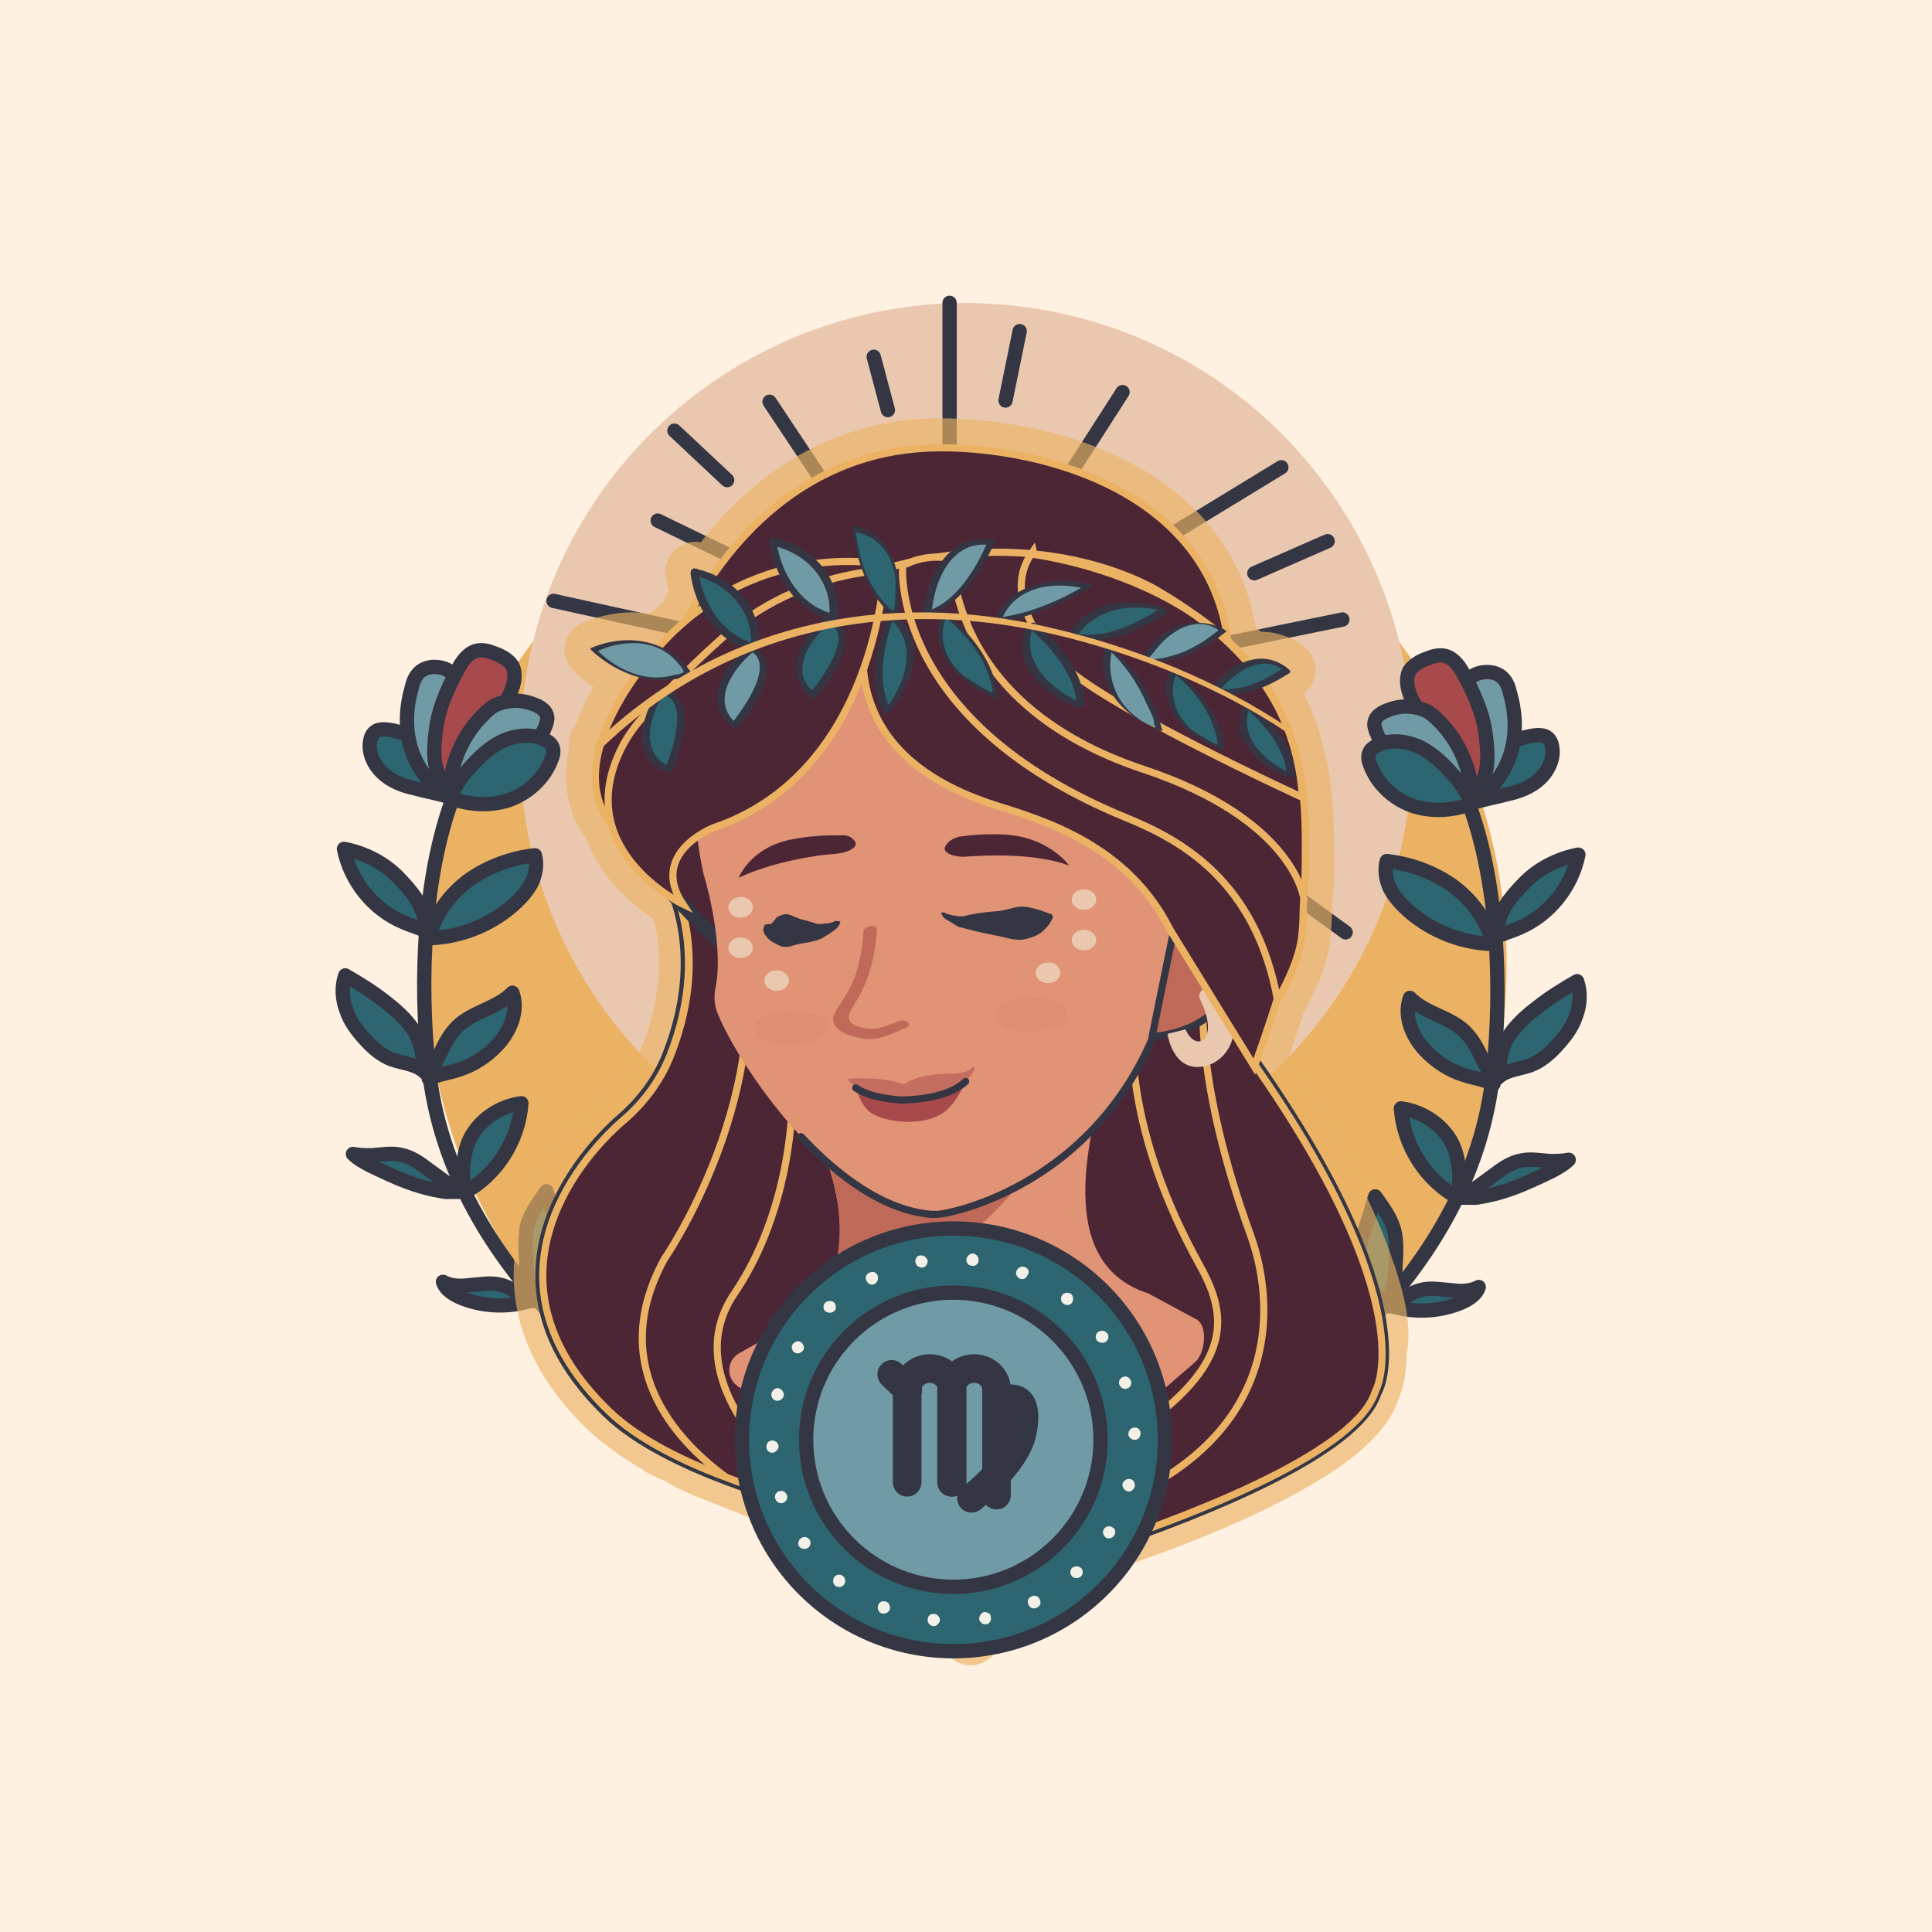 <svg width="135" height="135" viewBox="0 0 135 135" fill="none" xmlns="http://www.w3.org/2000/svg">
<path d="M135 0H0V135H135V0Z" fill="#FFF1E1"/>
<path d="M94.209 94.143C108.964 79.4 108.964 55.498 94.209 40.756C79.455 26.014 55.533 26.014 40.778 40.756C26.023 55.498 26.023 79.4 40.778 94.143C55.533 108.885 79.455 108.885 94.209 94.143Z" fill="#EBB264"/>
<path d="M98.298 57.216C100.998 40.224 89.401 24.263 72.395 21.566C55.39 18.868 39.415 30.455 36.715 47.447C34.015 64.438 45.612 80.399 62.618 83.097C79.623 85.795 95.598 74.207 98.298 57.216Z" fill="#EAC8AF"/>
<path d="M66.353 39.025V21.16" stroke="#353643" stroke-miterlimit="10" stroke-linecap="round" stroke-linejoin="round"/>
<path d="M72.328 36.916L78.438 27.399" stroke="#353643" stroke-miterlimit="10" stroke-linecap="round" stroke-linejoin="round"/>
<path d="M74.665 41.718L89.535 32.651" stroke="#353643" stroke-miterlimit="10" stroke-linecap="round" stroke-linejoin="round"/>
<path d="M79.966 46.117L93.802 43.29" stroke="#353643" stroke-miterlimit="10" stroke-linecap="round" stroke-linejoin="round"/>
<path d="M59.66 36.916L53.774 28.073" stroke="#353643" stroke-miterlimit="10" stroke-linecap="round" stroke-linejoin="round"/>
<path d="M53.999 40.282L45.958 36.377" stroke="#353643" stroke-miterlimit="10" stroke-linecap="round" stroke-linejoin="round"/>
<path d="M50.495 44.591L38.68 41.988" stroke="#353643" stroke-miterlimit="10" stroke-linecap="round" stroke-linejoin="round"/>
<path d="M88.951 61.469L94.027 65.15" stroke="#353643" stroke-miterlimit="10" stroke-linecap="round" stroke-linejoin="round"/>
<path d="M87.648 40.058L92.769 37.813" stroke="#353643" stroke-miterlimit="10" stroke-linecap="round" stroke-linejoin="round"/>
<path d="M50.809 33.549L47.126 30.093" stroke="#353643" stroke-miterlimit="10" stroke-linecap="round" stroke-linejoin="round"/>
<path d="M70.262 27.983L71.25 23.135" stroke="#353643" stroke-miterlimit="10" stroke-linecap="round" stroke-linejoin="round"/>
<path d="M62.041 28.656L61.052 24.93" stroke="#353643" stroke-miterlimit="10" stroke-linecap="round" stroke-linejoin="round"/>
<path d="M46.631 98.546C46.631 98.546 31.851 89.973 30.009 75.07C29.425 70.312 29.29 62.367 31.537 56.038" stroke="#353643" stroke-miterlimit="10" stroke-linecap="round" stroke-linejoin="round"/>
<path d="M31.537 55.768C31.447 55.005 31.267 54.242 30.997 53.524C30.863 53.165 30.683 52.806 30.458 52.536C30.054 52.043 29.425 51.773 28.841 51.504C28.212 51.235 27.583 51.01 26.909 50.965C26.73 50.965 26.505 50.965 26.325 51.055C26.056 51.19 25.921 51.459 25.876 51.728C25.696 52.536 26.101 53.434 26.73 54.018C27.358 54.601 28.167 54.916 29.021 55.095C29.829 55.319 30.683 55.454 31.492 55.724L31.537 55.768Z" fill="#2D6670" stroke="#353643" stroke-miterlimit="10" stroke-linecap="round" stroke-linejoin="round"/>
<path d="M31.537 55.364C30.638 53.748 30.593 51.684 31.447 50.023C31.761 49.394 32.255 48.721 32.166 48.003C32.076 47.24 31.312 46.656 30.548 46.611C30.144 46.566 29.739 46.656 29.425 46.881C29.066 47.15 28.886 47.554 28.796 47.958C28.392 49.305 28.302 50.741 28.661 52.088C29.021 53.434 29.874 54.691 31.042 55.454C31.132 55.499 31.267 55.589 31.357 55.544C31.402 55.499 31.537 55.364 31.537 55.364Z" fill="#709BA6" stroke="#353643" stroke-miterlimit="10" stroke-linecap="round" stroke-linejoin="round"/>
<path d="M31.177 54.96C30.189 53.838 30.279 52.536 30.458 51.01C30.638 49.529 31.267 48.093 31.986 46.791C32.255 46.252 32.66 45.669 33.244 45.489C33.693 45.354 34.142 45.489 34.591 45.669C35.086 45.848 35.535 46.117 35.804 46.522C35.984 46.881 35.984 47.33 35.894 47.733C35.625 48.901 34.771 49.798 34.052 50.696C33.468 51.414 32.929 52.133 32.435 52.896C31.941 53.704 31.447 54.601 31.402 55.544L31.177 54.96Z" fill="#A8494C" stroke="#353643" stroke-miterlimit="10" stroke-linecap="round" stroke-linejoin="round"/>
<path d="M31.402 55.634C31.402 53.479 32.3 51.325 33.873 49.843C34.097 49.619 34.367 49.394 34.636 49.26C34.951 49.125 35.265 49.035 35.625 48.99C36.254 48.901 36.928 49.035 37.511 49.305C37.826 49.439 38.185 49.709 38.23 50.068C38.275 50.292 38.185 50.561 38.096 50.786C37.556 52.088 36.478 53.165 35.265 53.883C34.052 54.646 33.064 55.005 31.716 55.454L31.402 55.634Z" fill="#709BA6" stroke="#353643" stroke-miterlimit="10" stroke-linecap="round" stroke-linejoin="round"/>
<path d="M31.402 55.724C32.705 56.262 34.232 56.352 35.58 55.903C36.928 55.409 38.051 54.377 38.545 53.03C38.68 52.716 38.725 52.357 38.545 52.088C38.455 51.908 38.275 51.818 38.141 51.728C37.152 51.19 35.849 51.369 34.861 51.908C33.873 52.447 33.064 53.344 32.345 54.197C31.986 54.646 31.402 55.724 31.402 55.724Z" fill="#2D6670" stroke="#353643" stroke-miterlimit="10" stroke-linecap="round" stroke-linejoin="round"/>
<path d="M29.919 65.15C29.38 64.836 28.751 64.701 28.167 64.432C26.056 63.534 24.483 61.559 24.034 59.315C25.472 59.584 26.864 60.302 27.853 61.334C28.886 62.412 29.515 63.175 29.739 64.656L29.919 65.15Z" fill="#2D6670" stroke="#353643" stroke-miterlimit="10" stroke-linecap="round" stroke-linejoin="round"/>
<path d="M29.964 65.554C32.12 65.509 34.277 64.656 35.894 63.22C36.388 62.771 36.838 62.277 37.152 61.694C37.422 61.11 37.556 60.392 37.377 59.763C35.76 59.943 34.142 60.526 32.794 61.469C31.447 62.457 30.413 63.848 30.009 65.419L29.964 65.554Z" fill="#2D6670" stroke="#353643" stroke-miterlimit="10" stroke-linecap="round" stroke-linejoin="round"/>
<path d="M29.695 74.935C29.111 74.352 28.167 74.307 27.403 74.038C26.685 73.768 26.101 73.275 25.606 72.736C25.022 72.108 24.483 71.434 24.214 70.626C23.899 69.818 23.854 68.921 24.124 68.157C25.067 68.696 26.011 69.28 26.864 69.953C27.628 70.536 28.347 71.165 28.886 71.973C29.155 72.377 29.425 73.05 29.515 73.768L29.695 74.935Z" fill="#2D6670" stroke="#353643" stroke-miterlimit="10" stroke-linecap="round" stroke-linejoin="round"/>
<path d="M29.964 75.384C30.638 75.07 31.357 74.98 32.031 74.756C33.064 74.442 34.007 73.813 34.726 73.05C35.67 72.063 36.254 70.626 35.804 69.369C34.771 70.447 33.064 70.671 31.986 71.704C31.042 72.646 30.863 73.589 30.144 74.756L29.964 75.384Z" fill="#2D6670" stroke="#353643" stroke-miterlimit="10" stroke-linecap="round" stroke-linejoin="round"/>
<path d="M32.076 83.284C31.357 82.746 30.638 82.252 29.919 81.713C29.335 81.265 28.706 80.816 27.942 80.681C27.314 80.546 26.64 80.681 25.966 80.726C25.517 80.726 25.112 80.726 24.663 80.636C25.022 80.995 25.472 81.22 25.876 81.444C27.763 82.342 29.066 82.97 31.132 83.284H32.076Z" fill="#2D6670" stroke="#353643" stroke-miterlimit="10" stroke-linecap="round" stroke-linejoin="round"/>
<path d="M32.435 83.329C34.726 82.117 36.254 79.649 36.433 77.09C34.681 77.314 33.019 78.571 32.57 80.277C32.345 81.175 32.3 81.848 32.39 82.791L32.435 83.329Z" fill="#2D6670" stroke="#353643" stroke-miterlimit="10" stroke-linecap="round" stroke-linejoin="round"/>
<path d="M37.332 90.915C36.478 90.601 35.76 89.928 34.861 89.748C34.232 89.614 33.558 89.748 32.884 89.793C32.21 89.883 31.537 89.883 30.953 89.569C31.132 90.152 31.761 90.511 32.345 90.736C33.828 91.319 35.535 91.364 37.017 90.915H37.332Z" fill="#2D6670" stroke="#353643" stroke-miterlimit="10" stroke-linecap="round" stroke-linejoin="round"/>
<path d="M37.646 90.781C38.006 89.973 38.949 89.614 39.353 88.851C39.713 88.132 39.488 87.279 39.219 86.516C38.859 85.439 38.5 84.317 38.185 83.24C36.928 84.99 36.613 85.574 36.748 87.728C36.793 88.177 36.703 89.703 37.377 90.556L37.646 90.781Z" fill="#2D6670" stroke="#353643" stroke-miterlimit="10" stroke-linecap="round" stroke-linejoin="round"/>
<path d="M87.648 98.95C87.648 98.95 102.428 90.377 104.27 75.474C104.854 70.716 104.989 62.771 102.743 56.442" stroke="#353643" stroke-miterlimit="10" stroke-linecap="round" stroke-linejoin="round"/>
<path d="M102.787 56.172C102.877 55.409 103.057 54.646 103.327 53.928C103.461 53.569 103.641 53.21 103.866 52.941C104.27 52.447 104.899 52.177 105.483 51.908C106.112 51.639 106.741 51.414 107.415 51.369C107.595 51.369 107.819 51.369 107.999 51.459C108.268 51.594 108.403 51.863 108.448 52.133C108.628 52.94 108.224 53.838 107.595 54.422C106.966 55.005 106.157 55.319 105.303 55.499C104.495 55.724 103.641 55.858 102.832 56.127L102.787 56.172Z" fill="#2D6670" stroke="#353643" stroke-miterlimit="10" stroke-linecap="round" stroke-linejoin="round"/>
<path d="M102.743 55.724C103.641 54.108 103.686 52.043 102.833 50.382C102.518 49.753 102.024 49.08 102.114 48.362C102.204 47.599 102.967 47.015 103.731 46.97C104.135 46.925 104.54 47.015 104.854 47.24C105.214 47.509 105.393 47.913 105.483 48.317C105.887 49.664 105.977 51.1 105.618 52.447C105.258 53.793 104.405 55.05 103.237 55.813C103.147 55.858 103.012 55.948 102.922 55.903C102.877 55.858 102.743 55.724 102.743 55.724Z" fill="#709BA6" stroke="#353643" stroke-miterlimit="10" stroke-linecap="round" stroke-linejoin="round"/>
<path d="M103.102 55.319C104.09 54.197 104.001 52.896 103.821 51.369C103.641 49.888 103.012 48.452 102.293 47.15C102.024 46.611 101.62 46.028 101.036 45.848C100.586 45.714 100.137 45.848 99.688 46.028C99.194 46.207 98.744 46.477 98.475 46.881C98.295 47.24 98.295 47.689 98.385 48.093C98.654 49.26 99.508 50.157 100.227 51.055C100.811 51.773 101.35 52.492 101.844 53.255C102.338 54.063 102.833 54.96 102.877 55.903L103.102 55.319Z" fill="#A8494C" stroke="#353643" stroke-miterlimit="10" stroke-linecap="round" stroke-linejoin="round"/>
<path d="M102.877 56.038C102.877 53.883 101.979 51.728 100.407 50.247C100.182 50.023 99.912 49.798 99.643 49.664C99.328 49.529 99.014 49.439 98.654 49.394C98.025 49.305 97.352 49.439 96.768 49.709C96.453 49.843 96.094 50.112 96.049 50.472C96.004 50.696 96.094 50.965 96.184 51.19C96.723 52.492 97.801 53.569 99.014 54.287C100.227 55.05 101.215 55.409 102.563 55.858L102.877 56.038Z" fill="#709BA6" stroke="#353643" stroke-miterlimit="10" stroke-linecap="round" stroke-linejoin="round"/>
<path d="M102.877 56.127C101.575 56.666 100.047 56.756 98.699 56.307C97.352 55.813 96.228 54.781 95.734 53.434C95.6 53.12 95.555 52.761 95.734 52.492C95.824 52.312 96.004 52.222 96.139 52.133C97.127 51.594 98.43 51.773 99.418 52.312C100.406 52.851 101.215 53.748 101.934 54.601C102.293 55.05 102.877 56.127 102.877 56.127Z" fill="#2D6670" stroke="#353643" stroke-miterlimit="10" stroke-linecap="round" stroke-linejoin="round"/>
<path d="M104.405 65.554C104.944 65.24 105.573 65.105 106.157 64.836C108.268 63.938 109.841 61.963 110.29 59.718C108.852 59.988 107.46 60.706 106.471 61.738C105.438 62.816 104.809 63.579 104.585 65.06L104.405 65.554Z" fill="#2D6670" stroke="#353643" stroke-miterlimit="10" stroke-linecap="round" stroke-linejoin="round"/>
<path d="M104.315 65.958C102.159 65.913 100.002 65.06 98.385 63.624C97.891 63.175 97.442 62.681 97.127 62.098C96.858 61.514 96.723 60.796 96.902 60.167C98.52 60.347 100.137 60.931 101.485 61.873C102.832 62.861 103.866 64.252 104.27 65.823L104.315 65.958Z" fill="#2D6670" stroke="#353643" stroke-miterlimit="10" stroke-linecap="round" stroke-linejoin="round"/>
<path d="M104.629 75.339C105.214 74.756 106.157 74.711 106.921 74.442C107.639 74.172 108.223 73.679 108.718 73.14C109.302 72.511 109.841 71.838 110.11 71.03C110.425 70.222 110.47 69.325 110.2 68.561C109.257 69.1 108.313 69.684 107.46 70.357C106.696 70.94 105.977 71.569 105.438 72.377C105.169 72.781 104.899 73.454 104.809 74.172L104.629 75.339Z" fill="#2D6670" stroke="#353643" stroke-miterlimit="10" stroke-linecap="round" stroke-linejoin="round"/>
<path d="M104.36 75.743C103.686 75.429 102.967 75.339 102.293 75.115C101.26 74.801 100.317 74.172 99.598 73.409C98.654 72.422 98.07 70.985 98.52 69.728C99.553 70.806 101.26 71.03 102.338 72.063C103.282 73.005 103.461 73.948 104.18 75.115L104.36 75.743Z" fill="#2D6670" stroke="#353643" stroke-miterlimit="10" stroke-linecap="round" stroke-linejoin="round"/>
<path d="M102.204 83.689C102.922 83.15 103.641 82.656 104.36 82.118C104.944 81.669 105.573 81.22 106.337 81.085C106.966 80.95 107.639 81.085 108.313 81.13C108.763 81.13 109.167 81.13 109.616 81.04C109.257 81.399 108.808 81.624 108.403 81.848C106.516 82.746 105.214 83.374 103.147 83.689H102.204Z" fill="#2D6670" stroke="#353643" stroke-miterlimit="10" stroke-linecap="round" stroke-linejoin="round"/>
<path d="M101.889 83.689C99.598 82.477 98.07 80.008 97.891 77.449C99.643 77.674 101.305 78.93 101.754 80.636C101.979 81.534 102.024 82.207 101.934 83.15L101.889 83.689Z" fill="#2D6670" stroke="#353643" stroke-miterlimit="10" stroke-linecap="round" stroke-linejoin="round"/>
<path d="M96.947 91.275C97.801 90.96 98.52 90.287 99.418 90.108C100.047 89.973 100.721 90.108 101.395 90.152C102.069 90.242 102.743 90.242 103.327 89.928C103.147 90.511 102.518 90.871 101.934 91.095C100.452 91.679 98.744 91.724 97.262 91.275H96.947Z" fill="#2D6670" stroke="#353643" stroke-miterlimit="10" stroke-linecap="round" stroke-linejoin="round"/>
<path d="M96.633 91.14C96.273 90.332 95.33 89.973 94.926 89.21C94.566 88.492 94.791 87.639 95.061 86.876C95.42 85.798 95.779 84.676 96.094 83.599C97.352 85.349 97.666 85.933 97.531 88.088C97.487 88.536 97.576 90.063 96.902 90.915L96.633 91.14Z" fill="#2D6670" stroke="#353643" stroke-miterlimit="10" stroke-linecap="round" stroke-linejoin="round"/>
<path opacity="0.65" d="M97.666 89.12C97.576 88.806 97.486 88.492 97.352 88.177C96.004 84.093 93.488 79.424 89.939 74.172C90.254 73.32 90.658 72.108 91.107 70.716C91.421 70.177 92.23 68.651 92.679 67.08C93.039 65.778 93.039 64.477 93.084 63.624C93.084 63.399 93.084 63.22 93.084 63.085C93.174 62.412 93.219 61.828 93.219 61.334C93.219 61.065 93.219 60.796 93.219 60.482C93.219 57.968 93.263 55.095 92.455 52.133C92.32 51.549 92.14 50.965 91.916 50.382V50.337C91.691 49.709 91.421 49.08 91.107 48.452C91.601 48.093 91.871 47.554 91.916 46.925C91.961 46.297 91.691 45.714 91.242 45.265C91.062 45.13 89.894 44.142 88.097 44.142C87.962 44.008 87.873 43.918 87.738 43.783C86.794 38.307 83.245 34.133 77.405 31.574C72.373 29.374 66.758 29.015 63.523 29.329C56.515 30.093 51.843 34.177 48.967 37.903C48.338 37.768 47.665 37.948 47.17 38.397C46.676 38.846 46.452 39.474 46.496 40.148C46.541 40.551 46.631 40.956 46.721 41.315C46.586 41.584 46.452 41.808 46.317 42.078C46.002 42.347 45.733 42.616 45.418 42.886C43.037 42.482 40.881 43.424 40.611 43.559C40.027 43.828 39.623 44.367 39.488 45.04C39.353 45.669 39.578 46.342 40.027 46.791C40.477 47.285 40.971 47.689 41.465 48.003C40.926 48.946 40.522 49.843 40.207 50.696C39.848 51.145 39.668 51.684 39.758 52.267C39.129 55.23 39.982 57.295 40.971 58.596C41.959 61.424 44.25 63.265 45.688 64.252C46.182 66.272 46.362 69.235 44.924 72.96C44.834 73.14 44.789 73.32 44.7 73.454C44.295 74.307 43.756 75.07 43.127 75.788C42.992 75.923 42.858 76.058 42.723 76.192C42.588 76.327 42.453 76.462 42.274 76.596C40.791 77.898 35.894 82.566 35.894 89.03C35.894 92.935 37.646 96.616 41.105 99.938C41.24 100.073 41.42 100.207 41.555 100.342C41.6 100.387 41.645 100.432 41.69 100.432L41.779 100.521C41.869 100.611 41.959 100.701 42.049 100.746C42.094 100.791 42.139 100.836 42.229 100.88L42.363 100.97C42.453 101.015 42.543 101.105 42.588 101.15C42.633 101.195 42.723 101.24 42.768 101.284L42.903 101.374C42.992 101.419 43.082 101.509 43.127 101.554C43.172 101.599 43.262 101.644 43.307 101.688L43.442 101.778C43.532 101.823 43.576 101.868 43.666 101.913C43.711 101.958 43.801 102.003 43.846 102.048L44.026 102.137C44.071 102.182 44.16 102.227 44.205 102.272C44.295 102.317 44.385 102.362 44.475 102.452L44.565 102.496C44.61 102.541 44.7 102.586 44.745 102.586C44.834 102.631 44.924 102.676 45.014 102.766L45.284 102.945C45.418 102.99 45.553 103.08 45.643 103.125L45.868 103.215C46.002 103.304 46.137 103.349 46.272 103.394L46.452 103.484C46.586 103.574 46.721 103.619 46.856 103.708L46.991 103.798C47.126 103.888 47.305 103.933 47.44 104.023L47.709 104.157C47.799 104.202 47.844 104.202 47.934 104.247L48.114 104.337C48.294 104.427 48.428 104.472 48.608 104.561H48.653C48.833 104.651 49.012 104.696 49.192 104.786H49.237L50.001 105.1C50.136 105.145 50.27 105.19 50.45 105.279L53.73 106.581C55.122 107.165 56.425 107.703 57.593 108.287C62.445 110.531 63.164 111.564 63.209 111.564V111.609C63.254 111.698 63.343 111.833 63.478 112.013L66.263 115.604C66.623 116.097 67.207 116.367 67.791 116.367H67.836C68.42 116.367 68.959 116.097 69.363 115.693L69.992 114.975C70.891 113.943 71.969 113 73.092 112.192C73.586 111.833 74.081 111.519 74.575 111.205C75.428 110.711 76.327 110.262 77.27 109.903C77.45 109.813 77.63 109.768 77.854 109.678C81.718 108.377 85.132 107.03 87.962 105.683C88.457 105.459 88.951 105.19 89.4 104.965C90.388 104.472 91.332 103.933 92.14 103.439C92.814 103.035 93.443 102.631 93.982 102.227C94.387 101.958 94.746 101.644 95.061 101.374C96.408 100.207 97.262 99.085 97.666 97.918C97.891 97.424 98.295 96.347 98.295 94.551C98.609 93.025 98.295 91.14 97.666 89.12Z" fill="#EBB264"/>
<path d="M47.126 45.22C47.126 45.22 51.573 32.696 63.703 31.394C70.442 30.676 85.941 33.414 85.941 46.925C85.941 46.925 62.175 40.417 47.126 45.22Z" fill="#4D2636" stroke="#EBB264" stroke-width="0.5" stroke-miterlimit="10"/>
<path d="M86.974 73.409L85.312 67.753L80.819 63.534C80.55 65.419 54.134 63.13 46.272 60.526C46.272 60.526 49.956 65.689 46.766 73.768C46.092 75.474 44.969 77 43.576 78.212C39.938 81.354 33.468 89.838 42.498 98.591C44.61 100.656 48.114 102.272 50.899 103.304C55.841 105.1 63.927 108.601 65.14 110.576C65.185 110.666 65.23 110.711 65.275 110.801L68.061 114.392L68.689 113.673C71.026 110.98 74.036 109.005 77.405 107.838C83.964 105.594 94.791 101.329 96.049 97.245C96.094 97.245 99.733 91.23 86.974 73.409Z" fill="#4D2636" stroke="#353643" stroke-miterlimit="10"/>
<path d="M58.671 106.491L58.716 106.132C58.716 106.132 46.227 97.783 51.349 90.332C54.179 86.157 56.021 79.649 55.212 71.973C53.954 67.798 52.337 62.502 46.317 60.526C46.317 60.526 50.001 65.689 46.811 73.768C46.137 75.474 45.014 77 43.621 78.212C39.982 81.354 33.513 89.838 42.543 98.591C44.655 100.656 48.159 102.272 50.944 103.304C53.145 104.112 56.066 105.279 58.671 106.491Z" fill="#4D2636" stroke="#EBB264" stroke-width="0.5" stroke-miterlimit="10"/>
<path d="M42.543 98.591C44.61 100.611 47.934 102.182 50.719 103.215C47.126 100.566 42.408 95.359 46.407 87.998C46.407 87.998 54.628 76.147 51.573 64.028C50.315 62.546 48.653 61.289 46.362 60.526C46.362 60.526 50.046 65.689 46.856 73.768C46.182 75.474 45.059 77 43.666 78.212C39.938 81.354 33.468 89.838 42.543 98.591Z" fill="#4D2636" stroke="#EBB264" stroke-width="0.5" stroke-miterlimit="10"/>
<path d="M83.874 88.492C78.663 79.11 78.843 72.197 79.337 69.1C76.731 71.299 70.846 77.494 72.688 87.459C72.688 87.459 74.26 96.302 70.352 104.875C86.3 97.514 86.39 93.025 83.874 88.492Z" fill="#4D2636" stroke="#EBB264" stroke-width="0.5" stroke-miterlimit="10"/>
<path d="M96.094 97.245C96.094 97.245 99.733 91.23 86.974 73.409L85.312 67.753L84.189 67.843C83.919 69.728 83.56 75.788 87.378 86.292C89.355 91.768 89.4 101.644 75.024 106.043C72.957 106.671 69.813 107.21 68.465 110.576L68.15 114.347L68.779 113.629C71.115 110.935 74.125 108.96 77.495 107.793C84.009 105.594 94.836 101.329 96.094 97.245Z" fill="#4D2636" stroke="#EBB264" stroke-width="0.5" stroke-miterlimit="10"/>
<path d="M51.843 67.305C51.843 67.305 48.967 64.656 46.856 62.322C45.239 60.526 44.834 57.923 46.047 55.813C47.126 53.973 49.327 52.626 53.999 54.871L51.843 67.305Z" fill="#4D2636" stroke="#353643" stroke-miterlimit="10"/>
<path d="M55.796 76.955C55.796 76.955 61.816 86.112 56.47 91.858L51.663 94.551C50.764 95.045 50.719 96.302 51.573 96.885L67.656 107.389C68.24 107.793 69.049 107.703 69.588 107.21L83.56 95.135C84.234 94.462 84.413 92.576 83.56 92.172L80.235 90.377C73.631 88.267 76.012 79.379 77.54 74.172C77.45 74.217 71.16 80.412 55.796 76.955Z" fill="#E19376"/>
<path d="M55.796 76.955C55.796 76.955 61.816 86.112 56.47 91.858C56.47 91.858 71.565 87.639 73.272 77.988L67.656 77.943C64.691 78.212 60.783 78.078 55.796 76.955Z" fill="#BF6A58"/>
<path d="M50.854 48.137C49.237 51.369 47.755 54.467 49.147 61.02C49.147 61.02 50.63 65.778 50.001 69.01C49.866 69.639 49.911 70.312 50.18 70.895C51.528 74.217 58.042 84.272 65.141 84.856C65.275 84.856 65.41 84.856 65.545 84.856C67.297 84.721 78.708 82.521 82.122 67.305C82.122 67.305 83.425 62.816 83.515 55.948C83.56 49.26 79.112 43.334 72.643 41.629C70.666 41.09 68.51 40.776 66.308 40.821C66.308 40.821 60.334 40.731 55.257 43.469C53.325 44.546 51.798 46.207 50.854 48.137Z" fill="#E19376"/>
<path d="M55.976 79.424C58.581 82.207 61.771 84.586 65.096 84.856C65.23 84.856 65.365 84.856 65.5 84.856C67.252 84.721 80.055 81.669 82.347 65.913" stroke="#353643" stroke-width="0.5" stroke-miterlimit="10" stroke-linecap="round" stroke-linejoin="round"/>
<path d="M80.505 72.422C80.505 72.422 85.716 72.332 86.615 67.305C86.615 67.305 87.333 64.297 87.378 62.367C87.378 61.379 86.884 60.437 86.031 59.988C85.132 59.539 83.829 59.539 82.616 62.053L80.505 72.422Z" fill="#BF6A58" stroke="#353643" stroke-width="0.5" stroke-miterlimit="10" stroke-linecap="round" stroke-linejoin="round"/>
<path d="M81.583 72.242C81.583 72.242 81.942 75.025 84.234 74.487C85.447 74.217 87.154 72.556 85.581 69.549C85.536 69.414 85.402 69.19 85.267 69.01C85.132 68.786 84.862 68.696 84.638 68.831L84.054 69.145C83.829 69.28 83.739 69.549 83.829 69.773C84.144 70.402 84.683 71.704 84.234 72.511C84.054 72.826 83.335 73.05 82.841 71.928L81.583 72.242Z" fill="#EAC8AF"/>
<path d="M61.996 39.474C61.996 39.474 53.145 37.454 46.182 45.04C43.846 47.554 37.646 55.903 45.328 59.539C45.328 59.584 51.438 44.457 61.996 39.474Z" fill="#4D2636" stroke="#EBB264" stroke-width="0.5" stroke-miterlimit="10"/>
<path d="M65.994 63.758C66.039 63.803 66.174 63.893 66.308 63.893C66.443 63.938 66.623 63.983 66.758 63.983C66.937 64.028 67.027 64.028 67.207 64.028C67.342 64.028 67.477 63.983 67.656 63.938C68.33 63.803 69.004 63.714 69.678 63.669C70.352 63.624 70.936 63.309 71.52 63.354C72.104 63.399 72.643 63.579 73.496 63.893L73.586 64.073C73.407 64.522 73.137 64.836 72.823 65.105C72.508 65.374 72.104 65.509 71.744 65.599C70.981 65.823 70.262 65.464 69.588 65.374C68.914 65.24 68.285 65.105 67.611 64.925C67.432 64.881 67.252 64.836 67.072 64.791C66.892 64.746 66.668 64.566 66.578 64.522C66.443 64.432 66.263 64.342 66.129 64.252C66.039 64.207 65.994 64.162 65.904 64.073C65.859 63.983 65.769 63.893 65.769 63.758H65.994Z" fill="#353643"/>
<path d="M58.716 64.387C58.716 64.566 58.581 64.701 58.536 64.791C58.447 64.881 58.357 64.97 58.222 65.06C58.042 65.195 57.818 65.329 57.593 65.464C57.324 65.644 57.009 65.733 56.784 65.778C56.515 65.868 56.29 65.868 56.066 65.913C55.841 65.958 55.616 66.003 55.347 66.093C55.122 66.182 54.853 66.182 54.628 66.137C54.493 66.093 54.403 66.048 54.313 66.003C54.269 65.958 54.224 65.913 54.134 65.913C54.044 65.868 53.999 65.823 53.909 65.778C53.819 65.733 53.774 65.644 53.684 65.599C53.595 65.509 53.55 65.419 53.46 65.329C53.325 65.15 53.28 64.791 53.46 64.611L53.684 64.566C53.909 64.611 53.954 64.477 54.044 64.387C54.134 64.297 54.179 64.207 54.224 64.162C54.269 64.118 54.269 64.118 54.313 64.073C54.358 64.028 54.448 64.028 54.493 63.983C54.628 63.938 54.718 63.893 54.808 63.893C55.032 63.848 55.257 63.938 55.437 64.028C55.661 64.118 55.841 64.207 56.066 64.252C56.29 64.297 56.515 64.387 56.694 64.432C56.874 64.477 57.054 64.566 57.189 64.566C57.413 64.566 57.638 64.522 57.863 64.522C58.042 64.477 58.312 64.432 58.357 64.342L58.716 64.387Z" fill="#353643"/>
<path opacity="0.5" d="M59.21 75.384C59.21 75.384 61.726 75.16 63.164 75.788C63.164 75.788 63.972 74.98 66.623 75.025C66.982 75.025 67.566 74.935 67.971 74.576C68.061 74.531 68.15 74.576 68.106 74.711C67.746 75.474 66.578 76.731 63.119 76.91C63.074 76.91 63.029 76.91 62.939 76.91C62.49 76.776 59.929 76.551 59.21 75.384Z" fill="#A8494C"/>
<path d="M63.164 76.866C63.119 76.866 63.074 76.866 62.984 76.866C62.58 76.821 60.873 76.731 59.839 76.013C59.929 76.462 60.244 77.404 61.007 77.853C62.22 78.526 65.185 78.796 66.443 77.27C66.443 77.27 67.027 76.641 67.432 75.609C66.803 76.282 65.5 76.776 63.164 76.866Z" fill="#A8494C"/>
<path d="M67.477 75.564C66.758 76.237 65.5 76.776 63.119 76.866C63.074 76.866 63.029 76.866 62.939 76.866C62.535 76.821 60.828 76.731 59.794 76.013" stroke="#353643" stroke-width="0.5" stroke-miterlimit="10" stroke-linecap="round" stroke-linejoin="round"/>
<path d="M66.174 58.955C65.949 59.225 65.859 59.539 66.578 59.763C66.892 59.853 67.252 59.898 67.566 59.853C68.734 59.763 72.328 59.584 74.709 60.482C74.709 60.482 73.362 58.551 70.352 58.327C70.352 58.327 68.869 58.192 67.027 58.462C66.713 58.551 66.398 58.686 66.174 58.955Z" fill="#4D2636"/>
<path d="M59.615 58.641C59.839 58.866 59.974 59.135 59.3 59.449C58.986 59.584 58.671 59.629 58.312 59.674C57.144 59.718 53.864 60.257 51.618 61.334C51.618 61.334 52.427 59.18 55.392 58.641C55.392 58.641 56.829 58.327 58.716 58.372C59.075 58.327 59.39 58.417 59.615 58.641Z" fill="#4D2636"/>
<path d="M60.333 65.105C60.288 66.048 60.109 67.035 59.839 67.933C59.525 68.965 59.031 69.639 58.492 70.492C58.357 70.761 58.177 70.985 58.222 71.299C58.312 72.197 59.794 72.511 60.513 72.601C61.457 72.691 62.4 72.197 63.254 71.838C63.883 71.614 63.298 71.165 62.849 71.344C61.996 71.659 61.322 72.018 60.378 71.838C58.581 71.479 59.48 70.626 60.019 69.639C60.783 68.247 61.187 66.586 61.277 64.97C61.322 64.522 60.333 64.701 60.333 65.105Z" fill="#BF6A58"/>
<path d="M83.29 66.541C83.29 66.541 83.739 62.681 86.659 63.534" stroke="#353643" stroke-miterlimit="10"/>
<path d="M74.081 67.978C74.081 68.382 73.721 68.696 73.227 68.696C72.778 68.696 72.373 68.382 72.373 67.978C72.373 67.574 72.733 67.26 73.227 67.26C73.721 67.215 74.081 67.574 74.081 67.978Z" fill="#EAC8AF"/>
<path d="M75.743 66.407C76.214 66.407 76.596 66.085 76.596 65.689C76.596 65.292 76.214 64.97 75.743 64.97C75.271 64.97 74.889 65.292 74.889 65.689C74.889 66.085 75.271 66.407 75.743 66.407Z" fill="#EAC8AF"/>
<path d="M75.743 63.579C76.214 63.579 76.596 63.257 76.596 62.861C76.596 62.464 76.214 62.142 75.743 62.142C75.271 62.142 74.889 62.464 74.889 62.861C74.889 63.257 75.271 63.579 75.743 63.579Z" fill="#EAC8AF"/>
<path d="M54.269 69.235C54.74 69.235 55.122 68.913 55.122 68.516C55.122 68.12 54.74 67.798 54.269 67.798C53.797 67.798 53.415 68.12 53.415 68.516C53.415 68.913 53.797 69.235 54.269 69.235Z" fill="#EAC8AF"/>
<path d="M50.899 66.227C50.899 66.631 51.259 66.945 51.753 66.945C52.202 66.945 52.606 66.631 52.606 66.227C52.606 65.823 52.247 65.509 51.753 65.509C51.303 65.509 50.899 65.823 50.899 66.227Z" fill="#EAC8AF"/>
<path d="M50.899 63.399C50.899 63.803 51.259 64.118 51.753 64.118C52.202 64.118 52.606 63.803 52.606 63.399C52.606 62.995 52.247 62.681 51.753 62.681C51.303 62.681 50.899 62.995 50.899 63.399Z" fill="#EAC8AF"/>
<path d="M61.816 39.743C61.816 39.743 55.212 51.684 69.543 56.262C73.137 57.384 78.843 59.135 81.763 64.97L87.648 74.531C87.648 74.531 91.152 65.015 91.197 61.29C91.242 55.23 91.826 47.689 80.954 41.315C80.954 41.315 73.272 36.422 61.816 39.743Z" fill="#4D2636" stroke="#EBB264" stroke-width="0.5" stroke-miterlimit="10"/>
<path d="M63.074 39.474C63.074 39.474 62.041 50.337 78.753 57.16C82.571 58.731 87.738 61.559 89.265 69.863C89.265 69.863 90.254 68.247 90.748 66.496C91.152 65.015 91.017 63.489 91.107 62.816C91.107 62.816 90.523 57.294 79.876 53.748C75.159 52.177 67.387 48.362 66.443 39.025L66.174 38.98C65.23 38.846 64.242 38.98 63.388 39.384L63.074 39.474Z" fill="#4D2636" stroke="#EBB264" stroke-width="0.5" stroke-miterlimit="10"/>
<path d="M91.017 55.724C91.017 55.724 75.833 48.766 73.856 45.983C73.856 45.983 69.768 42.033 72.059 38.711C72.059 38.756 89.939 40.641 91.017 55.724Z" stroke="#EBB264" stroke-width="0.5" stroke-miterlimit="10"/>
<path d="M61.816 39.743C61.816 39.743 61.277 53.973 49.866 57.833C49.866 57.833 45.328 59.584 47.709 63.175C47.709 63.175 39.578 59.27 43.621 51.908C43.891 51.414 44.25 50.92 44.61 50.472C45.508 49.439 47.62 47.105 50.45 44.591C53.056 42.257 56.29 40.731 59.705 40.103L61.816 39.743Z" fill="#4D2636" stroke="#EBB264" stroke-width="0.5" stroke-miterlimit="10"/>
<path d="M87.154 49.304C87.154 49.304 85.671 52.536 90.209 54.242C90.209 54.242 90.209 51.773 87.154 49.304Z" fill="#2D6670"/>
<path d="M86.884 49.305C85.851 51.639 88.007 53.524 89.984 54.287C90.074 54.332 90.478 54.332 90.478 54.153C90.433 52.177 88.816 50.382 87.423 49.215C87.288 49.125 86.794 49.26 86.884 49.349C88.277 50.517 89.894 52.312 89.894 54.242C90.074 54.197 90.254 54.153 90.388 54.108C88.501 53.344 86.39 51.504 87.378 49.26C87.468 49.17 86.929 49.17 86.884 49.305Z" fill="#353643"/>
<path d="M81.987 46.925C81.987 46.925 80.37 50.427 85.267 52.267C85.267 52.267 85.267 49.574 81.987 46.925Z" fill="#2D6670"/>
<path d="M81.763 46.746C80.55 49.394 83.155 51.549 85.357 52.402C85.402 52.402 85.537 52.447 85.537 52.357C85.492 50.157 83.695 48.138 82.122 46.836C81.942 46.701 81.583 46.656 81.897 46.925C83.2 48.003 84.368 49.349 84.863 51.01C84.952 51.235 85.132 51.773 85.042 51.998C84.997 52.088 83.515 51.19 83.29 51.01C82.167 50.068 81.583 48.452 82.212 47.06C82.257 46.925 81.808 46.611 81.763 46.746Z" fill="#353643"/>
<path d="M89.894 46.836C89.894 46.836 87.468 44.726 84.862 48.227C84.817 48.227 86.974 48.811 89.894 46.836Z" fill="#2D6670"/>
<path d="M90.029 46.746C88.142 45.175 85.896 46.432 84.593 48.093C84.503 48.227 84.817 48.407 84.907 48.407C86.659 48.901 88.681 47.958 90.119 47.015C90.298 46.881 89.849 46.566 89.714 46.656C88.367 47.554 86.48 48.497 84.818 48.048C84.907 48.138 84.997 48.272 85.132 48.362C86.165 47.06 88.187 45.534 89.804 46.925C89.939 47.105 90.298 46.97 90.029 46.746Z" fill="#353643"/>
<path d="M85.447 44.053C85.447 44.053 82.571 41.943 79.966 46.117C79.966 46.117 82.392 46.566 85.447 44.053Z" fill="#709BA6"/>
<path d="M85.716 44.098C85.177 43.694 84.458 43.559 83.784 43.514C81.942 43.379 80.639 44.636 79.696 46.073L79.876 46.117C82.032 46.522 84.144 45.399 85.716 44.098C85.671 44.142 85.312 43.918 85.177 44.008C84.144 44.861 82.976 45.579 81.628 45.893C81.269 45.983 80.819 46.073 80.415 46.073C80.37 46.073 80.011 46.117 80.011 46.073C80.1 46.297 80.864 45.265 80.909 45.22C81.897 44.008 83.695 42.975 85.177 44.053C85.312 44.098 85.671 44.053 85.716 44.098Z" fill="#353643"/>
<path d="M77.495 45.22C77.495 45.22 76.282 49.305 80.999 50.92C80.999 50.92 80.011 47.24 77.495 45.22Z" fill="#709BA6"/>
<path d="M77.225 45.13C76.417 47.958 78.618 50.157 81.089 51.055C81.089 51.055 81.269 51.1 81.224 51.055C80.64 48.901 79.382 46.746 77.674 45.31C77.585 45.265 77.091 45.04 77.27 45.22C78.528 46.297 79.472 47.689 80.145 49.215C80.28 49.574 80.684 50.157 80.64 50.561L80.73 50.831C80.46 51.01 79.202 49.978 78.932 49.709C77.809 48.631 77.315 46.925 77.719 45.399C77.764 45.265 77.27 45.04 77.225 45.13Z" fill="#353643"/>
<path d="M72.014 43.649C72.014 43.649 70.307 47.374 75.518 49.349C75.518 49.304 75.518 46.477 72.014 43.649Z" fill="#2D6670"/>
<path d="M71.744 43.739C70.531 46.387 73.002 48.541 75.249 49.439C75.338 49.484 75.788 49.305 75.788 49.215C75.743 46.97 73.901 44.861 72.284 43.514C72.149 43.424 71.789 43.739 71.744 43.739C73.362 45.085 75.204 47.15 75.249 49.439C75.428 49.349 75.608 49.305 75.788 49.215C73.586 48.317 71.07 46.207 72.284 43.559C72.239 43.559 71.789 43.604 71.744 43.739Z" fill="#353643"/>
<path d="M81.403 42.616C81.403 42.616 76.821 41.18 74.979 44.367C74.934 44.367 77.674 45.175 81.403 42.616Z" fill="#2D6670"/>
<path d="M81.224 42.437C78.932 41.719 76.102 41.988 74.754 44.187C74.71 44.277 75.069 44.502 75.159 44.547C77.36 45.175 79.876 43.963 81.628 42.796C81.628 42.796 81.269 42.392 81.179 42.437C79.427 43.604 76.956 44.816 74.799 44.187C74.934 44.322 75.069 44.412 75.204 44.547C76.551 42.392 79.337 42.078 81.583 42.796C81.673 42.796 81.314 42.482 81.224 42.437Z" fill="#353643"/>
<path d="M75.967 40.955C75.967 40.955 70.981 39.743 69.723 43.29C69.723 43.29 72.868 42.886 75.967 40.955Z" fill="#709BA6"/>
<path d="M76.147 40.821C73.676 40.237 70.531 40.731 69.498 43.334C69.453 43.469 69.633 43.469 69.723 43.469C72.014 43.155 74.215 42.212 76.192 41.045C76.507 40.866 76.012 40.821 75.833 40.911C73.991 41.988 71.924 42.886 69.768 43.155C69.858 43.2 69.903 43.245 69.992 43.29C70.936 40.956 73.631 40.596 75.833 41.135C76.012 41.18 76.462 40.866 76.147 40.821Z" fill="#353643"/>
<path d="M66.039 42.886C66.039 42.886 64.332 46.611 69.543 48.586C69.543 48.586 69.543 45.758 66.039 42.886Z" fill="#2D6670"/>
<path d="M65.859 42.661C64.601 45.489 67.252 47.868 69.588 48.811C69.633 48.811 69.678 48.811 69.678 48.766C69.633 46.342 67.701 44.142 65.994 42.706C65.769 42.526 65.949 43.02 66.039 43.11C67.432 44.277 68.689 45.714 69.184 47.509C69.229 47.599 69.453 48.227 69.319 48.362C69.273 48.452 67.522 47.374 67.432 47.285C66.174 46.342 65.455 44.636 66.129 43.11C66.264 42.975 65.904 42.571 65.859 42.661Z" fill="#353643"/>
<path d="M62.265 43.02C62.265 43.02 65.59 45.399 61.996 49.709C62.041 49.709 60.648 47.195 62.265 43.02Z" fill="#2D6670"/>
<path d="M61.996 43.11C64.332 44.861 63.254 47.868 61.726 49.754C61.906 49.709 62.086 49.664 62.265 49.619C61.187 47.644 61.771 44.906 62.535 42.931C62.535 42.975 62.086 42.975 61.996 43.11C61.277 45.085 60.648 47.778 61.726 49.798C61.771 49.888 62.22 49.709 62.265 49.664C63.748 47.778 64.871 44.726 62.535 42.975C62.445 42.841 62.041 43.11 61.996 43.11Z" fill="#353643"/>
<path d="M69.229 37.858C69.229 37.858 65.185 37.275 64.781 42.841C64.781 42.841 67.521 42.033 69.229 37.858Z" fill="#709BA6"/>
<path d="M69.319 37.679C66.264 37.275 64.736 40.282 64.511 42.886C64.511 43.065 64.736 43.065 64.826 43.02C67.072 42.302 68.6 39.923 69.498 37.903C69.633 37.634 69.094 37.634 69.004 37.858C68.24 39.699 66.803 42.078 64.781 42.706C64.871 42.751 65.006 42.796 65.096 42.841C65.275 40.641 66.443 37.724 69.184 38.083C69.408 38.083 69.723 37.724 69.319 37.679Z" fill="#353643"/>
<path d="M59.66 36.916C59.66 36.916 63.703 37.454 62.58 42.931C62.535 42.931 60.154 41.404 59.66 36.916Z" fill="#2D6670"/>
<path d="M59.749 37.185C61.502 37.454 62.535 39.025 62.58 40.731C62.58 41 62.58 42.661 62.4 42.661C62.31 42.661 61.951 42.302 61.906 42.212C60.558 40.866 60.019 38.935 59.794 37.14C59.794 37.005 59.48 36.646 59.525 36.736C59.794 38.98 60.648 41.853 62.67 43.2H62.715C63.164 40.731 62.58 37.185 59.57 36.736C59.48 36.691 59.615 37.14 59.749 37.185Z" fill="#353643"/>
<path d="M57.907 43.245C57.907 43.245 60.378 44.322 56.784 48.586C56.829 48.586 53.954 46.342 57.907 43.245Z" fill="#2D6670"/>
<path d="M57.863 43.469C59.794 44.367 57.279 47.599 56.605 48.407C56.694 48.407 56.829 48.407 56.919 48.407C55.032 46.881 56.65 44.591 58.087 43.469C58.312 43.29 57.953 42.841 57.773 43.02C56.066 44.412 54.538 47.015 56.739 48.766C56.829 48.856 56.964 48.901 57.054 48.766C57.997 47.644 60.423 44.098 57.997 43.02C57.638 42.841 57.593 43.334 57.863 43.469Z" fill="#353643"/>
<path d="M53.954 37.858C53.954 37.858 58.671 38.891 58.177 43.155C58.177 43.155 54.493 42.347 53.954 37.858Z" fill="#709BA6"/>
<path d="M53.999 38.127C56.38 38.666 58.177 40.596 57.952 43.11C58.042 43.02 58.132 42.975 58.222 42.886C55.931 42.347 54.583 40.058 54.269 37.903C54.224 37.589 53.685 37.499 53.774 37.813C54.089 40.282 55.661 42.796 58.267 43.379C58.402 43.424 58.492 43.29 58.536 43.155C58.806 40.327 56.739 38.172 54.044 37.589C53.64 37.544 53.685 38.038 53.999 38.127Z" fill="#353643"/>
<path d="M52.472 45.31C52.472 45.31 54.943 46.387 51.348 50.651C51.393 50.651 48.518 48.407 52.472 45.31Z" fill="#709BA6"/>
<path d="M52.337 45.444C54.358 46.342 51.753 49.753 51.124 50.561C51.259 50.561 51.393 50.606 51.528 50.606C49.551 49.035 51.259 46.656 52.696 45.489C52.876 45.354 52.382 45.085 52.202 45.22C50.54 46.611 49.057 49.08 51.169 50.786C51.259 50.876 51.483 50.92 51.573 50.831C52.517 49.709 54.942 46.297 52.561 45.22C52.337 45.04 52.022 45.265 52.337 45.444Z" fill="#353643"/>
<path d="M48.518 39.923C48.518 39.923 53.235 40.955 52.741 45.22C52.741 45.22 49.057 44.412 48.518 39.923Z" fill="#2D6670"/>
<path d="M48.428 40.192C50.854 40.731 52.696 42.706 52.472 45.265C52.606 45.175 52.696 45.085 52.831 44.995C50.495 44.457 49.102 42.123 48.788 39.878C48.743 39.564 48.249 39.788 48.249 40.058C48.563 42.482 50.09 44.906 52.651 45.489C52.831 45.534 52.966 45.354 53.011 45.22C53.28 42.437 51.259 40.327 48.608 39.743C48.294 39.609 48.114 40.103 48.428 40.192Z" fill="#353643"/>
<path d="M46.227 48.317C46.227 48.317 48.922 48.631 46.766 53.748C46.766 53.748 43.352 52.447 46.227 48.317Z" fill="#2D6670"/>
<path d="M46.092 48.452C48.339 48.721 46.901 52.716 46.452 53.748C46.586 53.704 46.766 53.659 46.901 53.614C44.565 52.671 45.418 49.933 46.452 48.362C46.586 48.138 46.047 48.138 45.957 48.317C44.789 50.112 44.026 52.941 46.541 53.928C46.676 53.973 46.946 53.928 46.991 53.793C47.53 52.492 48.877 48.541 46.317 48.227C46.137 48.138 45.733 48.407 46.092 48.452Z" fill="#353643"/>
<path d="M41.51 45.444C41.51 45.444 45.868 43.379 48.069 47.06C48.069 47.06 44.655 48.676 41.51 45.444Z" fill="#709BA6"/>
<path d="M41.779 45.489C43.442 44.726 45.643 44.636 47.036 45.983C47.215 46.162 47.844 46.791 47.755 46.97C47.709 47.06 47.26 47.15 47.17 47.15C45.194 47.733 43.217 46.881 41.779 45.489C41.69 45.355 41.285 45.399 41.24 45.355C43.037 47.105 45.913 48.182 48.339 47.105C48.339 47.105 48.339 47.105 48.339 47.06C46.811 44.681 43.756 44.187 41.24 45.31C41.24 45.355 41.645 45.579 41.779 45.489Z" fill="#353643"/>
<path d="M90.119 50.92C85.132 47.554 79.247 45.22 73.451 43.873C61.861 41.135 50.27 43.514 41.6 51.908C41.465 52.043 41.869 52.402 42.049 52.267C50.675 43.963 62.175 41.629 73.631 44.322C79.247 45.624 85.267 48.048 89.939 51.19C90.209 51.369 90.433 51.1 90.119 50.92Z" fill="#EBB264"/>
<g opacity="0.3">
<path opacity="0.3" d="M72.059 69.684C71.789 69.639 71.565 69.639 71.295 69.728C70.981 69.773 70.711 69.863 70.397 69.953C70.037 70.043 69.678 70.177 69.543 70.626C69.453 70.94 69.588 71.255 69.813 71.524C70.352 72.108 71.205 72.063 71.924 72.108C72.463 72.108 73.002 72.063 73.541 71.883C73.856 71.793 74.17 71.614 74.395 71.344C74.575 71.12 74.665 70.806 74.53 70.492C74.35 70.088 73.856 69.953 73.452 69.908C72.957 69.773 72.418 69.728 72.059 69.684Z" fill="#BF6A58"/>
</g>
<g opacity="0.3">
<path opacity="0.3" d="M55.302 70.626C55.032 70.581 54.808 70.581 54.538 70.671C54.224 70.716 53.954 70.806 53.64 70.895C53.28 70.985 52.921 71.12 52.786 71.569C52.696 71.883 52.831 72.197 53.056 72.467C53.595 73.05 54.448 73.005 55.167 73.05C55.706 73.05 56.245 73.005 56.784 72.826C57.099 72.736 57.413 72.556 57.638 72.287C57.818 72.063 57.907 71.748 57.773 71.434C57.593 71.03 57.099 70.895 56.694 70.851C56.2 70.716 55.616 70.671 55.302 70.626Z" fill="#BF6A58"/>
</g>
<path d="M66.623 115.379C74.786 115.379 81.403 108.767 81.403 100.611C81.403 92.455 74.786 85.843 66.623 85.843C58.46 85.843 51.843 92.455 51.843 100.611C51.843 108.767 58.46 115.379 66.623 115.379Z" fill="#2D6670" stroke="#353643" stroke-miterlimit="10"/>
<path d="M54.224 97.873C54.448 97.918 54.673 97.783 54.763 97.559C54.808 97.334 54.673 97.11 54.448 97.02C54.224 96.93 53.999 97.11 53.909 97.334C53.864 97.604 53.999 97.828 54.224 97.873Z" fill="#F3F0E8"/>
<path d="M56.111 94.372C56.245 94.192 56.155 93.923 55.976 93.788C55.796 93.654 55.526 93.743 55.392 93.923C55.257 94.102 55.347 94.417 55.526 94.506C55.706 94.641 55.976 94.551 56.111 94.372Z" fill="#F3F0E8"/>
<path d="M58.312 91.05C58.177 90.871 57.863 90.871 57.683 91.005C57.503 91.185 57.503 91.454 57.638 91.589C57.818 91.768 58.087 91.768 58.267 91.634C58.447 91.499 58.447 91.23 58.312 91.05Z" fill="#F3F0E8"/>
<path d="M61.322 89.12C61.232 88.895 60.962 88.806 60.738 88.94C60.513 89.03 60.423 89.299 60.558 89.524C60.693 89.748 60.917 89.838 61.142 89.704C61.322 89.569 61.412 89.344 61.322 89.12Z" fill="#F3F0E8"/>
<path d="M64.287 87.728C64.152 87.728 64.062 87.818 64.017 87.908C63.972 87.998 63.928 88.132 63.972 88.222C64.017 88.357 64.062 88.447 64.152 88.492C64.242 88.536 64.332 88.581 64.466 88.581C64.691 88.536 64.826 88.312 64.826 88.088C64.736 87.863 64.556 87.684 64.287 87.728Z" fill="#F3F0E8"/>
<path d="M68.016 87.594C67.791 87.549 67.566 87.773 67.522 87.998C67.522 88.222 67.656 88.447 67.926 88.447C68.15 88.492 68.375 88.312 68.375 88.088C68.42 87.863 68.24 87.639 68.016 87.594Z" fill="#F3F0E8"/>
<path d="M71.61 88.536C71.385 88.447 71.115 88.581 71.026 88.806C70.936 89.03 71.07 89.255 71.25 89.344C71.475 89.434 71.7 89.344 71.789 89.12C71.969 88.895 71.879 88.626 71.61 88.536Z" fill="#F3F0E8"/>
<path d="M74.844 90.422C74.665 90.287 74.35 90.287 74.215 90.511C74.081 90.691 74.125 90.96 74.305 91.095C74.485 91.23 74.754 91.23 74.889 91.05C75.024 90.871 75.024 90.556 74.844 90.422Z" fill="#F3F0E8"/>
<path d="M77.36 93.16C77.225 92.98 76.956 92.935 76.731 93.07C76.551 93.205 76.507 93.474 76.641 93.654C76.776 93.833 77.046 93.878 77.225 93.788C77.45 93.654 77.54 93.339 77.36 93.16Z" fill="#F3F0E8"/>
<path d="M78.753 97.02C78.977 96.975 79.112 96.706 79.022 96.481C78.933 96.257 78.708 96.122 78.483 96.212C78.258 96.302 78.124 96.526 78.214 96.751C78.303 96.975 78.528 97.11 78.753 97.02Z" fill="#F3F0E8"/>
<path d="M79.247 99.758C79.022 99.758 78.843 99.983 78.843 100.207C78.843 100.432 79.067 100.611 79.292 100.611C79.516 100.611 79.696 100.432 79.696 100.162C79.696 99.893 79.472 99.713 79.247 99.758Z" fill="#F3F0E8"/>
<path d="M78.977 103.349C78.753 103.304 78.528 103.439 78.438 103.664C78.393 103.888 78.528 104.112 78.753 104.202C78.977 104.292 79.202 104.112 79.292 103.888C79.337 103.619 79.202 103.394 78.977 103.349Z" fill="#F3F0E8"/>
<path d="M77.719 106.716C77.495 106.581 77.225 106.671 77.135 106.851C77.001 107.03 77.091 107.299 77.27 107.434C77.45 107.569 77.719 107.479 77.854 107.299C77.989 107.075 77.944 106.806 77.719 106.716Z" fill="#F3F0E8"/>
<path d="M74.934 109.544C74.754 109.678 74.754 109.948 74.889 110.127C75.024 110.307 75.338 110.307 75.518 110.172C75.698 109.993 75.698 109.723 75.563 109.589C75.383 109.409 75.114 109.409 74.934 109.544Z" fill="#F3F0E8"/>
<path d="M72.059 111.564C71.834 111.654 71.744 111.923 71.879 112.147C71.969 112.372 72.239 112.461 72.463 112.327C72.688 112.237 72.778 111.968 72.643 111.743C72.553 111.519 72.284 111.429 72.059 111.564Z" fill="#F3F0E8"/>
<path d="M69.094 112.731C69.004 112.686 68.914 112.641 68.779 112.641C68.555 112.686 68.42 112.91 68.42 113.135C68.465 113.359 68.689 113.539 68.914 113.494C69.049 113.494 69.139 113.404 69.184 113.314C69.229 113.225 69.273 113.09 69.229 113C69.229 112.866 69.184 112.776 69.094 112.731Z" fill="#F3F0E8"/>
<path d="M65.275 112.776C65.051 112.731 64.826 112.91 64.826 113.135C64.781 113.359 64.961 113.584 65.185 113.629C65.41 113.673 65.635 113.449 65.68 113.225C65.68 113 65.5 112.776 65.275 112.776Z" fill="#F3F0E8"/>
<path d="M61.906 111.923C61.681 111.833 61.457 111.923 61.367 112.147C61.277 112.372 61.367 112.641 61.591 112.731C61.816 112.821 62.086 112.686 62.175 112.462C62.22 112.237 62.13 111.968 61.906 111.923Z" fill="#F3F0E8"/>
<path d="M58.312 110.172C58.177 110.352 58.177 110.621 58.357 110.801C58.536 110.935 58.851 110.935 58.986 110.711C59.12 110.531 59.075 110.262 58.896 110.127C58.761 109.993 58.492 109.993 58.312 110.172Z" fill="#F3F0E8"/>
<path d="M55.976 107.479C55.796 107.614 55.706 107.883 55.841 108.063C55.976 108.242 56.245 108.287 56.47 108.152C56.65 108.018 56.694 107.748 56.56 107.569C56.425 107.389 56.155 107.344 55.976 107.479Z" fill="#F3F0E8"/>
<path d="M54.448 104.202C54.224 104.247 54.089 104.516 54.179 104.741C54.269 104.965 54.493 105.1 54.718 105.01C54.943 104.92 55.077 104.696 54.987 104.471C54.898 104.247 54.673 104.112 54.448 104.202Z" fill="#F3F0E8"/>
<path d="M54.403 101.06C54.403 100.836 54.179 100.656 53.954 100.656C53.73 100.656 53.55 100.836 53.55 101.105C53.55 101.329 53.774 101.554 53.999 101.509C54.224 101.464 54.403 101.284 54.403 101.06Z" fill="#F3F0E8"/>
<path d="M73.89 107.87C77.908 103.856 77.908 97.347 73.89 93.333C69.873 89.319 63.359 89.319 59.341 93.333C55.324 97.347 55.324 103.856 59.341 107.87C63.359 111.884 69.873 111.884 73.89 107.87Z" fill="#709BA6" stroke="#353643" stroke-miterlimit="10"/>
<path d="M66.533 103.574V97.11C66.533 96.302 65.859 95.629 64.961 95.629C64.107 95.629 63.388 96.302 63.388 97.11V103.574" stroke="#353643" stroke-width="2" stroke-miterlimit="10" stroke-linecap="round" stroke-linejoin="round"/>
<path d="M69.633 104.472V97.11C69.633 96.302 68.959 95.629 68.061 95.629C67.207 95.629 66.488 96.302 66.488 97.11V103.574" stroke="#353643" stroke-width="2" stroke-miterlimit="10" stroke-linecap="round" stroke-linejoin="round"/>
<path d="M62.31 96.033L63.433 97.11" stroke="#353643" stroke-width="2" stroke-miterlimit="10" stroke-linecap="round" stroke-linejoin="round"/>
<path d="M67.881 104.696C67.881 104.696 71.026 102.227 71.43 100.073C71.565 99.399 72.014 96.93 69.633 98.008" stroke="#353643" stroke-width="2" stroke-miterlimit="10" stroke-linecap="round" stroke-linejoin="round"/>
</svg>
